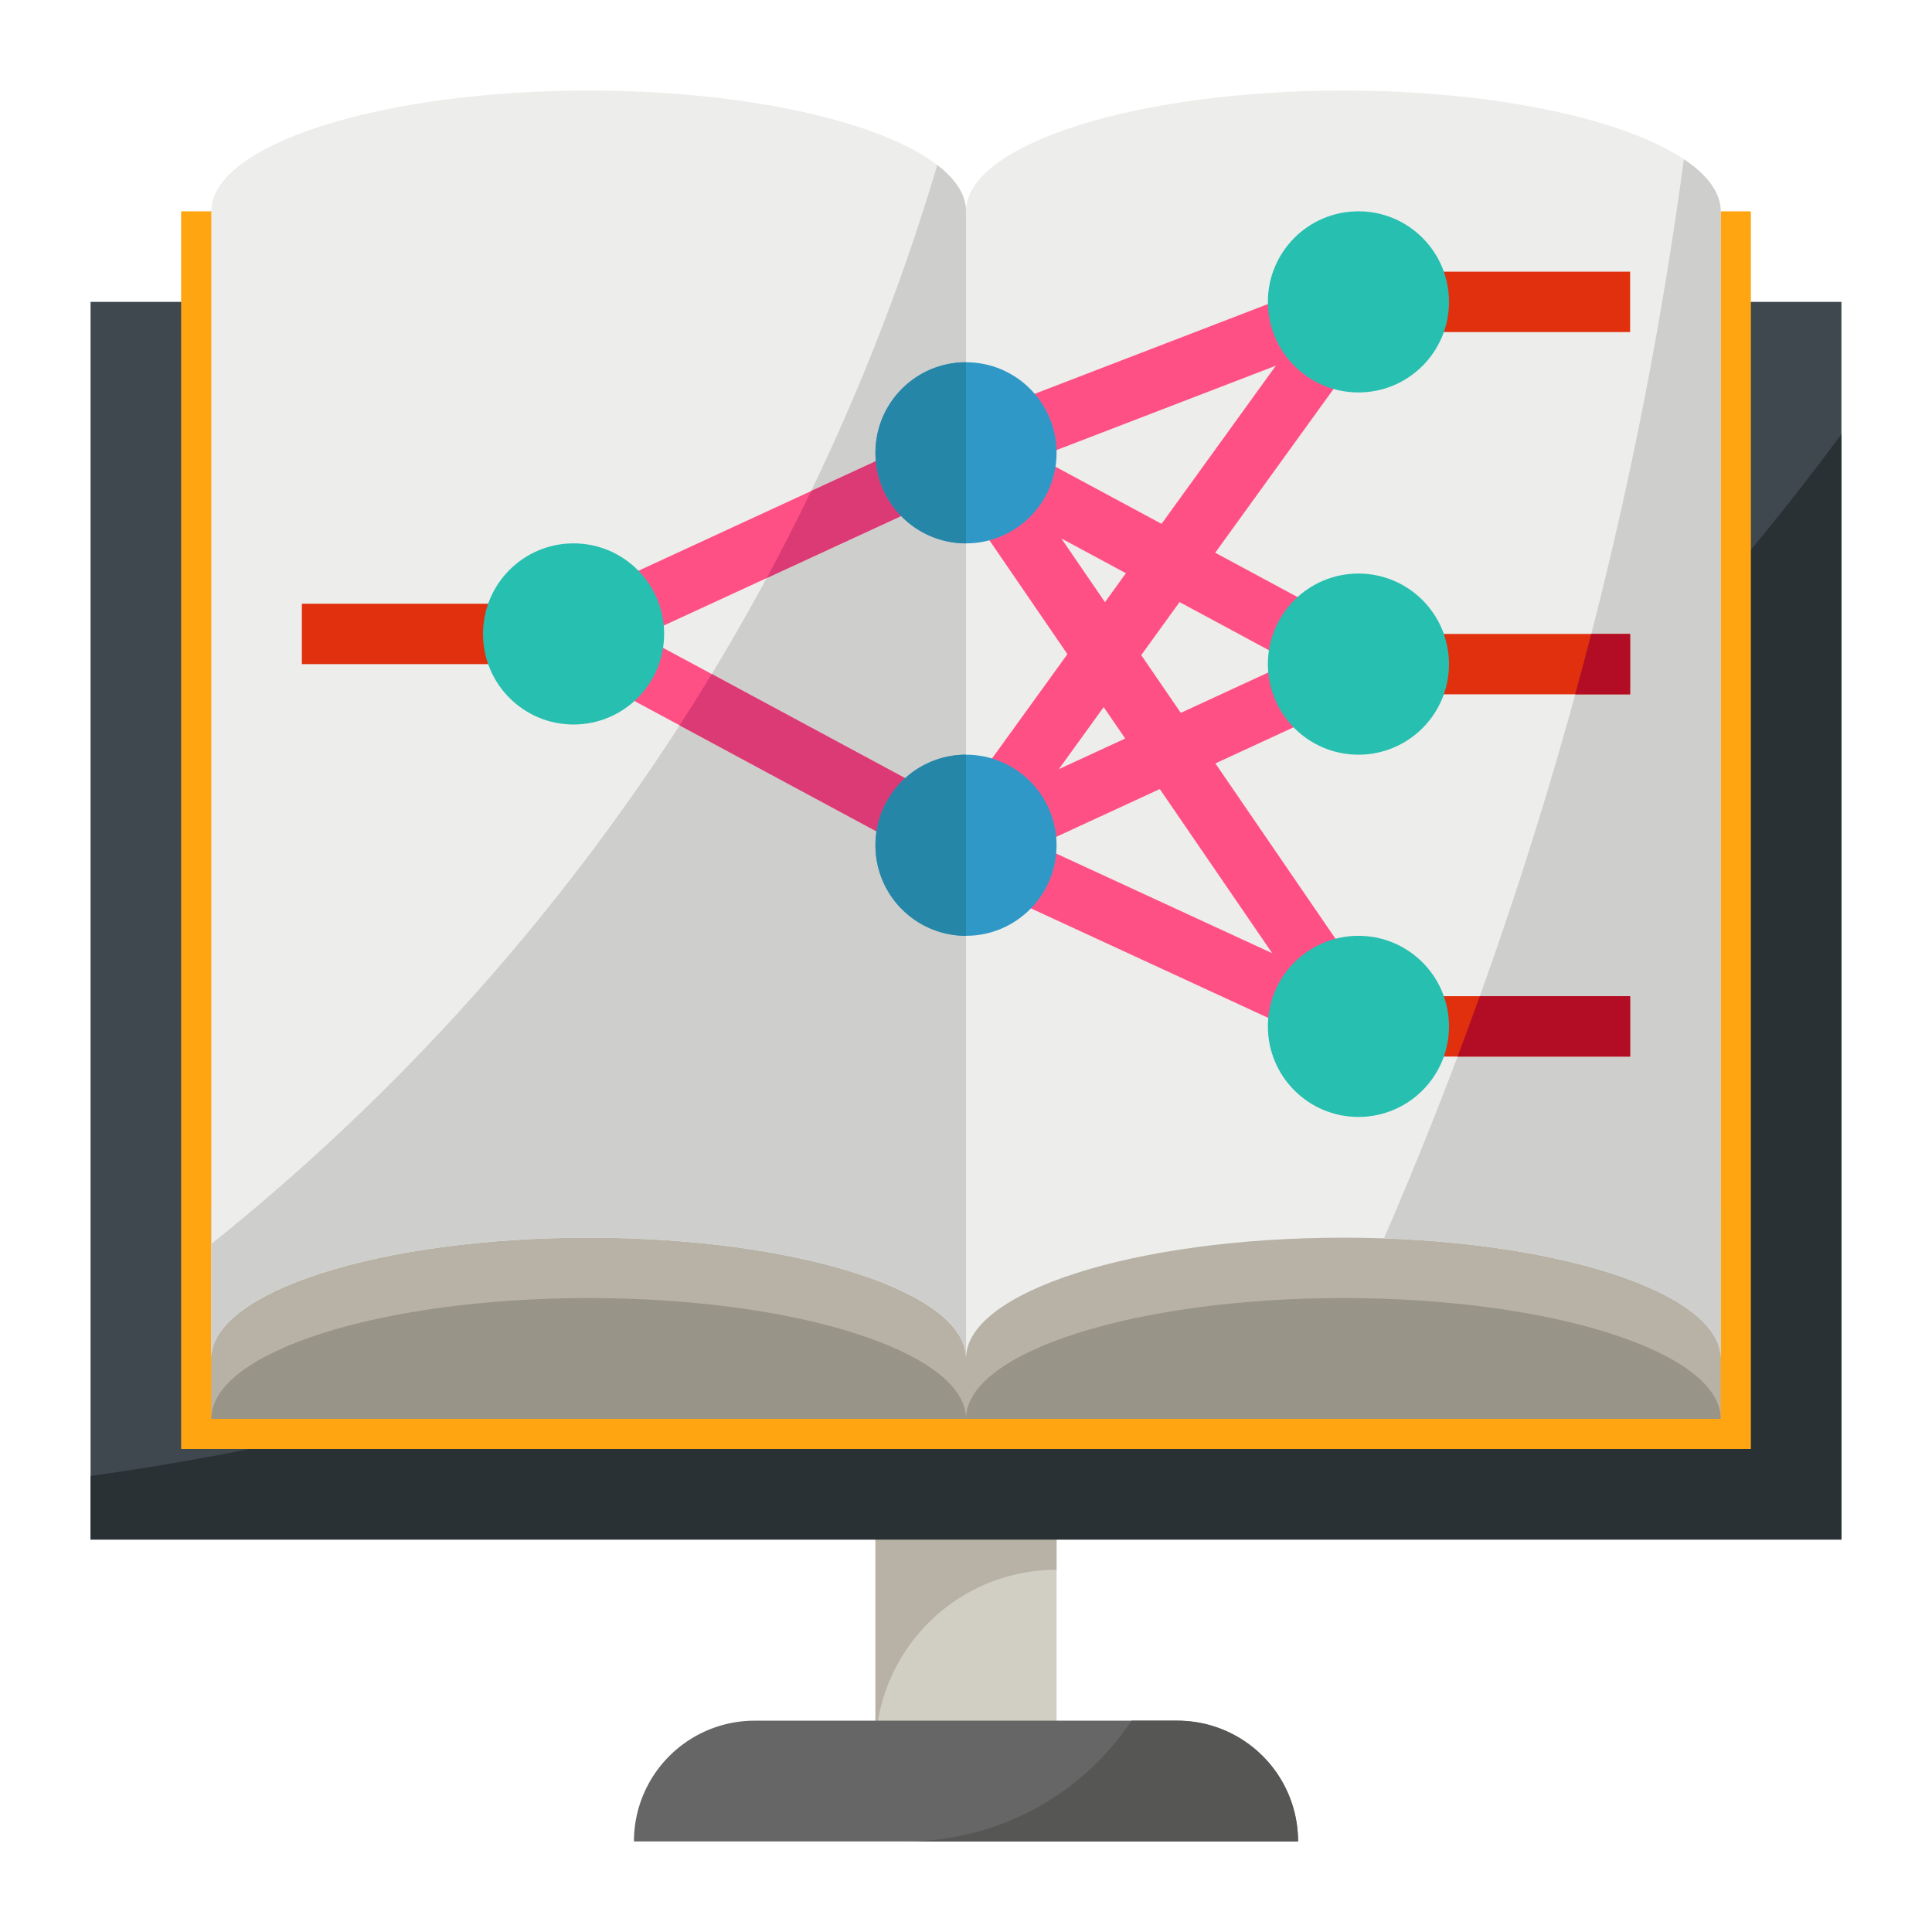 <svg id="flat" height="512" viewBox="0 0 512 512" width="512" xmlns="http://www.w3.org/2000/svg"><path d="m232 400h48v64h-48z" fill="#d1cfc3"/><path d="m280 416v-16h-48v64a48 48 0 0 1 48-48z" fill="#b7b2a5"/><path d="m24 80h464v328h-464z" fill="#3f484f"/><path d="m24 391.14v16.86h464v-292.933c-108.786 147.133-274.17 249.883-464 276.073z" fill="#2a3135"/><path d="m48 56h416v328h-416z" fill="#ffa511"/><path d="m56 320h400v56h-400z" fill="#b7b2a5"/><path d="m256 360c0-17.673-44.772-32-100-32s-100 14.327-100 32v-304c0-17.673 44.772-32 100-32s100 14.327 100 32c0-17.673 44.772-32 100-32s100 14.327 100 32v304c0-17.673-44.772-32-100-32s-100 14.327-100 32z" fill="#ededeb"/><path d="m446.241 42.2a1080.429 1080.429 0 0 1 -79.478 285.989c50.166 1.711 89.237 15.302 89.237 31.811v-304c0-4.943-3.5-9.624-9.759-13.8z" fill="#cececc"/><path d="m360 168h72v16h-72z" fill="#e0300e"/><path d="m360 264h72v16h-72z" fill="#e0300e"/><path d="m256 56c0-4.344-2.71-8.485-7.61-12.261a576.666 576.666 0 0 1 -192.39 285.92v30.341c0-17.673 44.771-32 100-32s100 14.327 100 32z" fill="#cececc"/><path d="m252.207 231.044-104-56a8 8 0 0 1 .44-14.308l104-48 6.706 14.528-89.453 41.287 89.9 48.405z" fill="#ff5086"/><path d="m256 120-3.353-7.264-37.675 17.389q-5.638 11.675-11.772 23.057l52.8-24.371z" fill="#db3a74"/><path d="m256 224v-9.086l-67.393-36.289q-4.165 6.856-8.5 13.6l72.1 38.824z" fill="#db3a74"/><g fill="#ff5086"><path d="m300 103.913h16v184.174h-16z" transform="matrix(.825 -.565 .565 .825 -56.873 208.162)"/><path d="m219.186 144h177.629v16h-177.629z" transform="matrix(.586 -.811 .811 .586 4.442 312.688)"/><path d="m252.286 92h111.427v16h-111.427z" transform="matrix(.933 -.359 .359 .933 -15.368 117.239)"/><path d="m300 190.729h16v114.543h-16z" transform="matrix(.419 -.908 .908 .419 -46.244 423.725)"/></g><path d="m80 160h72v16h-72z" fill="#e0300e"/><path d="m360 72h72v16h-72z" fill="#e0300e"/><path d="m432 280v-16h-39.839q-2.885 8.029-5.891 16z" fill="#b20d24"/><circle cx="152" cy="168" fill="#26bfb0" r="24"/><path d="m432 184v-16h-10.306q-2.065 8.023-4.25 16z" fill="#b20d24"/><path d="m259.353 231.264-6.706-14.528 89.453-41.287-89.9-48.405 7.586-14.088 104 56a8 8 0 0 1 -.44 14.308z" fill="#ff5086"/><circle cx="360" cy="80" fill="#26bfb0" r="24"/><circle cx="360" cy="272" fill="#26bfb0" r="24"/><circle cx="256" cy="120" fill="#3098c6" r="24"/><circle cx="256" cy="224" fill="#3098c6" r="24"/><circle cx="360" cy="176" fill="#26bfb0" r="24"/><path d="m256 200a24 24 0 0 0 0 48z" fill="#2686a8"/><path d="m256 96a24 24 0 0 0 0 48z" fill="#2686a8"/><path d="m168 488h176a32 32 0 0 0 -32-32h-112a32 32 0 0 0 -32 32z" fill="#666"/><path d="m312 456h-12.132a71.924 71.924 0 0 1 -59.868 32h104a32 32 0 0 0 -32-32z" fill="#565655"/><path d="m256 376c0-17.673 44.772-32 100-32s100 14.327 100 32z" fill="#999488"/><path d="m256 376c0-17.673-44.772-32-100-32s-100 14.327-100 32z" fill="#999488"/></svg>